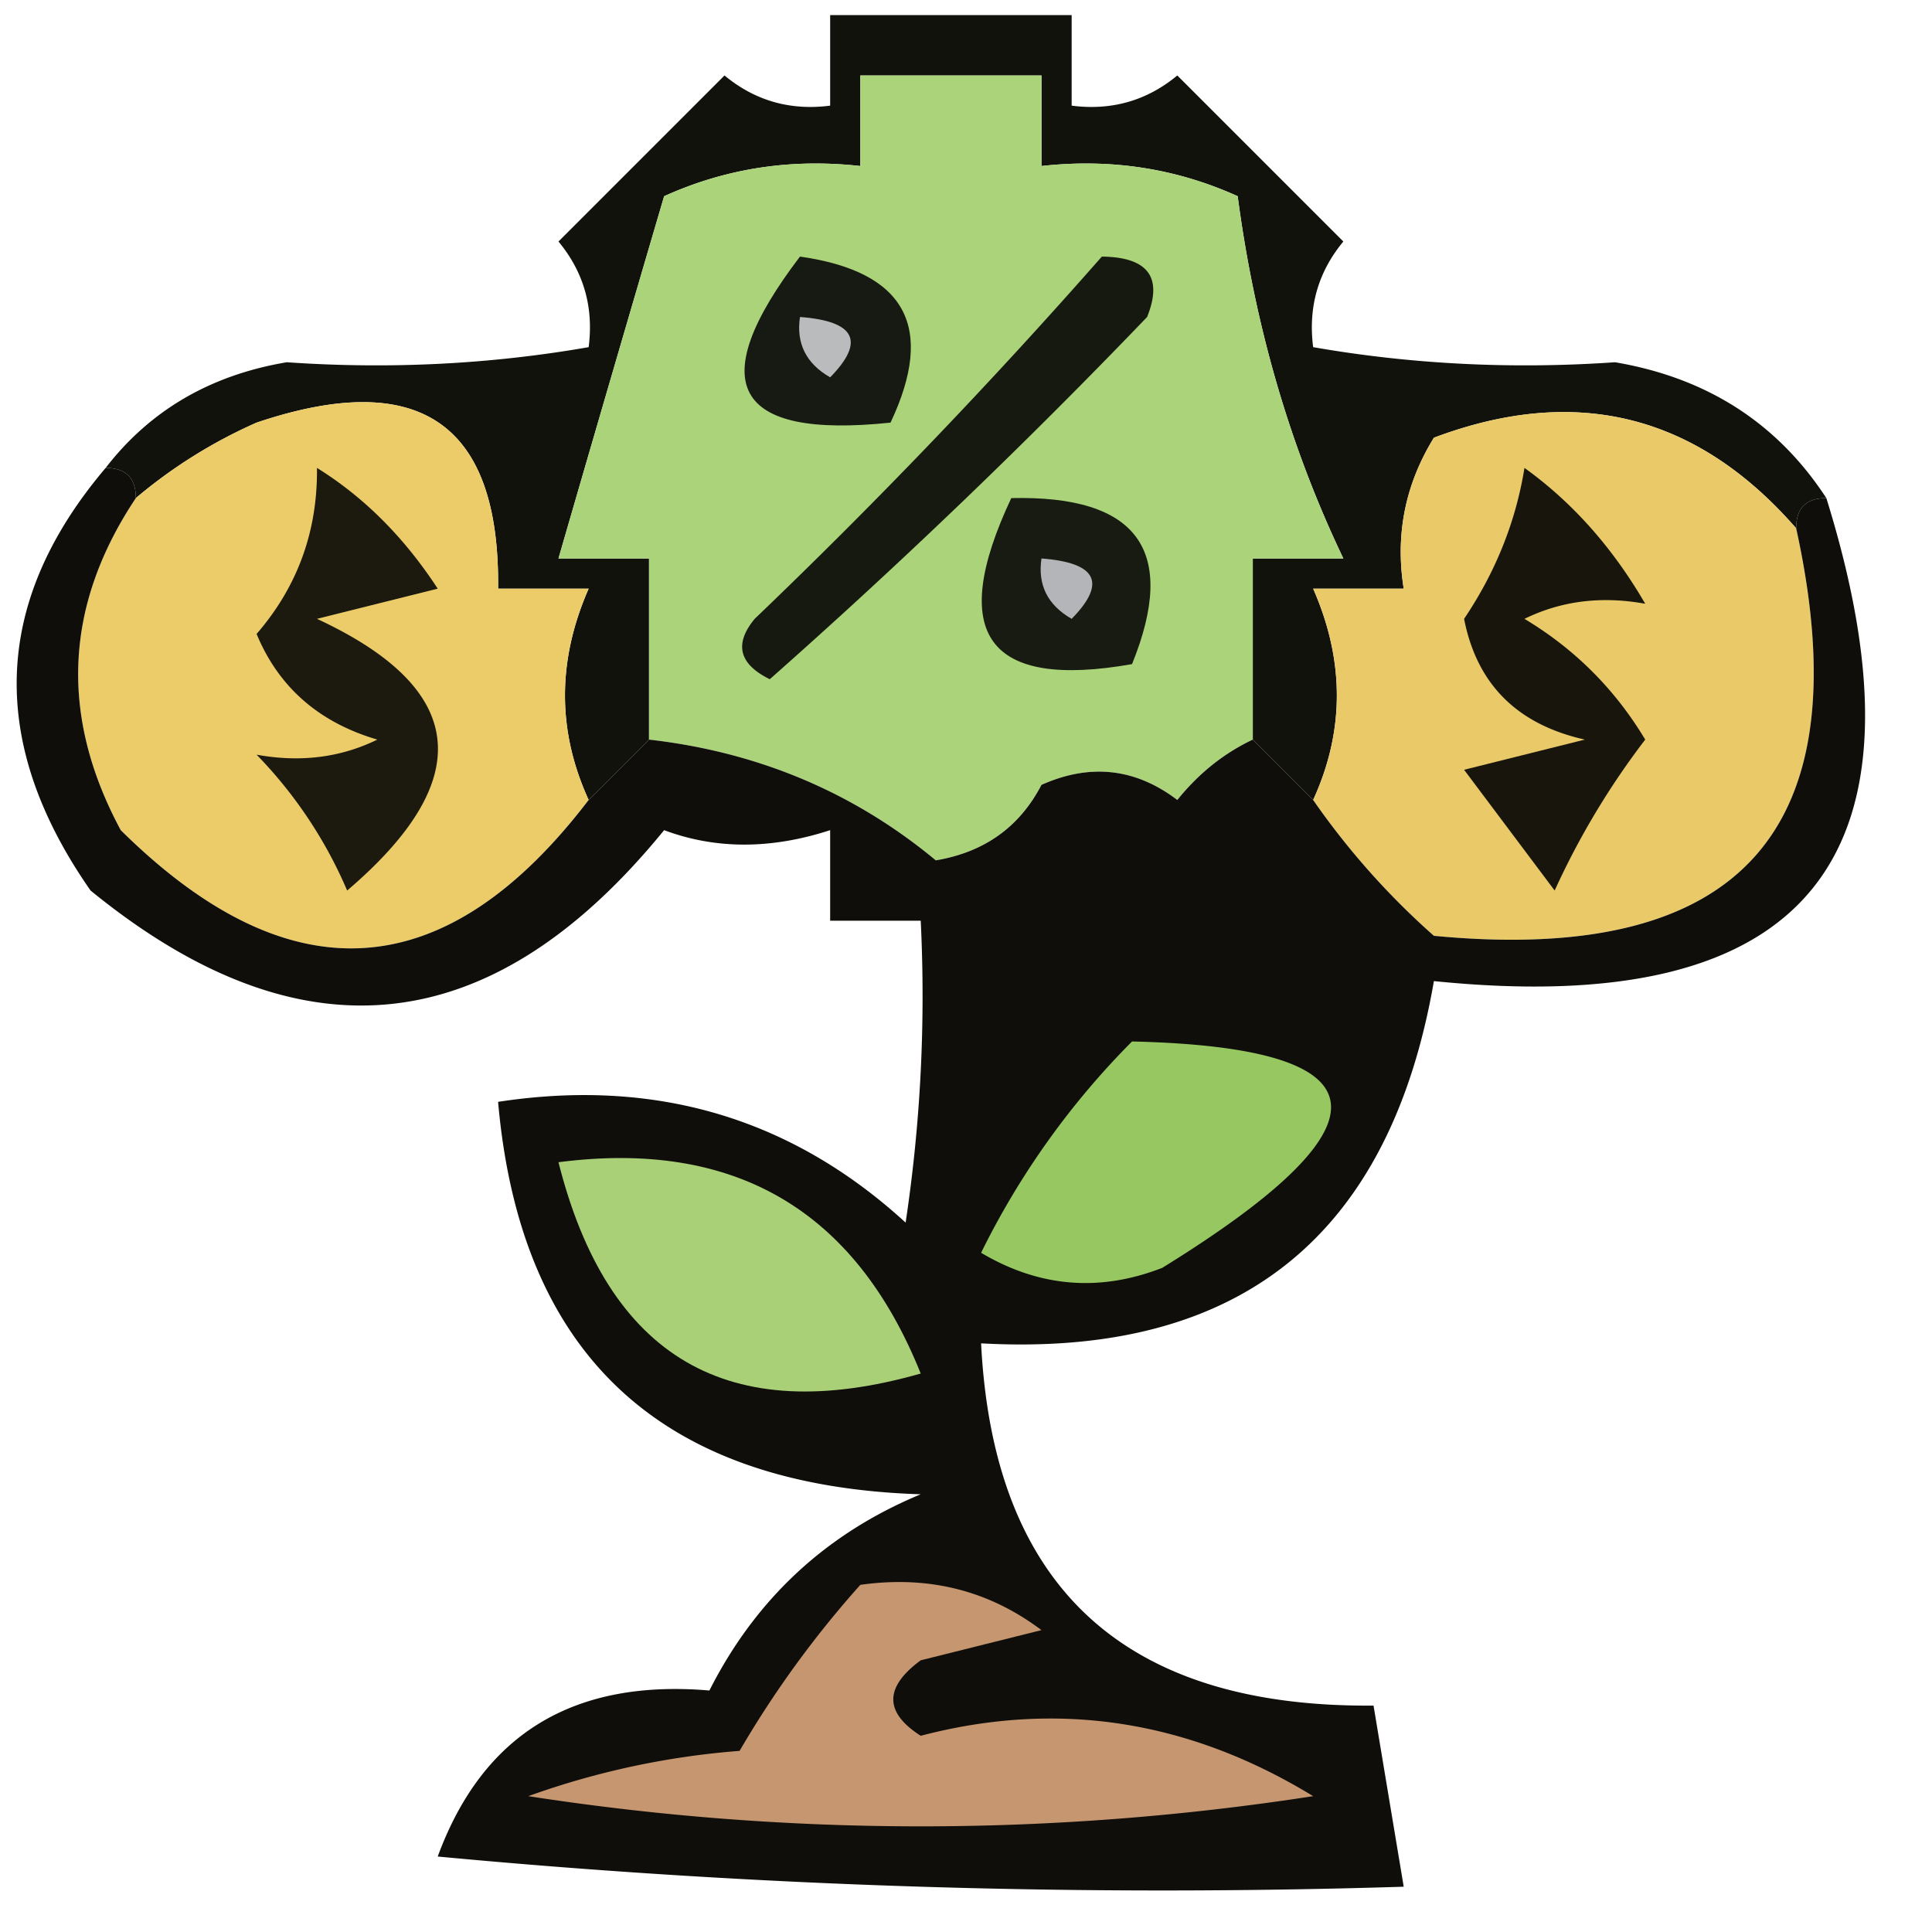 <svg xmlns="http://www.w3.org/2000/svg" width="64" height="64">
<path style="opacity:1" fill="#12120c" d="M60.5 16.5c-.667 0-1 .333-1 1-3.29-3.772-7.29-4.772-12-3-.952 1.545-1.285 3.212-1 5h-3c1.046 2.382 1.046 4.715 0 7l-2-2v-6h3c-1.763-3.686-2.93-7.686-3.5-12-2.04-.923-4.208-1.256-6.5-1v-3h-6v3c-2.293-.256-4.46.077-6.5 1a3227.26 3227.26 0 0 0-3.5 12h3v6l-2 2c-1.046-2.285-1.046-4.618 0-7h-3c.062-5.484-2.605-7.317-8-5.5a16.568 16.568 0 0 0-4 2.5c0-.667-.333-1-1-1 1.475-1.91 3.475-3.076 6-3.5 3.409.235 6.742.068 10-.5.17-1.322-.163-2.489-1-3.5L24 2.5c1.011.837 2.178 1.17 3.5 1v-3h8v3c1.322.17 2.489-.163 3.5-1L44.5 8c-.837 1.011-1.17 2.178-1 3.5 3.258.568 6.591.735 10 .5 3.047.516 5.38 2.016 7 4.5z"/><path style="opacity:1" fill="#abd379" d="M41.5 24.5c-.958.453-1.792 1.12-2.5 2-1.388-1.054-2.888-1.22-4.5-.5-.726 1.397-1.892 2.23-3.5 2.5-2.718-2.255-5.885-3.588-9.5-4v-6h-3a3227.26 3227.26 0 0 1 3.5-12c2.04-.923 4.207-1.256 6.5-1v-3h6v3c2.292-.256 4.46.077 6.5 1 .57 4.314 1.737 8.314 3.5 12h-3v6z"/><path style="opacity:1" fill="#171a12" d="M26.5 8.5c3.497.495 4.497 2.328 3 5.5-5.21.546-6.21-1.287-3-5.5z"/><path style="opacity:1" fill="#b9bbbd" d="M26.5 10.5c1.837.14 2.17.806 1 2-.797-.457-1.13-1.124-1-2z"/><path style="opacity:1" fill="#eccc69" d="M19.5 26.5c-4.737 6.203-9.904 6.536-15.5 1-2.035-3.781-1.868-7.448.5-11a16.568 16.568 0 0 1 4-2.5c5.395-1.817 8.062.016 8 5.5h3c-1.046 2.382-1.046 4.715 0 7z"/><path style="opacity:1" fill="#161910" d="M36.5 8.5c1.528.017 2.028.684 1.5 2a211.782 211.782 0 0 1-12.5 12c-1.021-.502-1.188-1.168-.5-2a193.775 193.775 0 0 0 11.5-12z"/><path style="opacity:1" fill="#e9c968" d="M59.5 17.5c2.192 9.976-1.808 14.476-12 13.5a25.15 25.15 0 0 1-4-4.5c1.046-2.285 1.046-4.618 0-7h3c-.285-1.788.048-3.455 1-5 4.71-1.772 8.71-.772 12 3z"/><path style="opacity:1" fill="#18150c" d="M50.5 15.5c1.588 1.141 2.92 2.641 4 4.5-1.45-.263-2.784-.096-4 .5 1.667 1 3 2.333 4 4a25.86 25.86 0 0 0-3 5l-3-4 4-1c-2.244-.503-3.578-1.837-4-4 1.047-1.556 1.714-3.223 2-5z"/><path style="opacity:1" fill="#0f0e0a" d="M3.5 15.5c.667 0 1 .333 1 1-2.368 3.552-2.535 7.219-.5 11 5.596 5.536 10.763 5.203 15.5-1l2-2c3.615.412 6.782 1.745 9.5 4 1.608-.27 2.774-1.103 3.5-2.5 1.612-.72 3.112-.554 4.5.5.708-.88 1.542-1.547 2.5-2l2 2a25.15 25.15 0 0 0 4 4.5c10.192.976 14.192-3.524 12-13.5 0-.667.333-1 1-1 3.709 11.926-.624 17.26-13 16-1.468 8.472-6.468 12.472-15 12 .409 8.071 4.742 12.071 13 12l1 6a256.882 256.882 0 0 1-32-1c1.488-4.05 4.488-5.883 9-5.5 1.536-3.036 3.87-5.203 7-6.5-8.594-.271-13.261-4.605-14-13 5.215-.798 9.715.536 13.5 4 .498-3.317.665-6.65.5-10h-3v-3c-1.96.638-3.793.638-5.5 0-5.71 7.009-12.043 7.676-19 2-3.422-4.905-3.256-9.572.5-14zm32 12c1.96.638 3.793.638 5.5 0l4.5 4.5c-4.86-.224-9.027 1.276-12.5 4.5a18.436 18.436 0 0 1-.5-6h3v-3z"/><path style="opacity:1" fill="#171b12" d="M33.5 16.5c4.192-.097 5.525 1.736 4 5.5-4.79.845-6.123-.989-4-5.5z"/><path style="opacity:1" fill="#b3b5b8" d="M34.5 18.5c1.837.14 2.17.806 1 2-.797-.457-1.13-1.124-1-2z"/><path style="opacity:1" fill="#1c190f" d="M10.5 15.5c1.557.966 2.89 2.3 4 4l-4 1c4.986 2.315 5.319 5.315 1 9a14.755 14.755 0 0 0-3-4.5c1.45.263 2.784.096 4-.5-1.935-.568-3.268-1.735-4-3.5 1.356-1.567 2.023-3.4 2-5.5z"/><path style="opacity:1" fill="#96c761" d="M37.5 34.5c8.443.197 8.776 2.697 1 7.5-2.079.808-4.079.641-6-.5a26.538 26.538 0 0 1 5-7z"/><path style="opacity:1" fill="#a9d077" d="M18.5 38.5c5.825-.755 9.825 1.578 12 7-6.365 1.815-10.365-.518-12-7z"/><path style="opacity:1" fill="#c59670" d="M28.5 52.5c2.25-.319 4.25.181 6 1.5l-4 1c-1.211.893-1.211 1.726 0 2.5 4.54-1.189 8.873-.522 13 2a85.002 85.002 0 0 1-26 0 26.706 26.706 0 0 1 7-1.5 33.668 33.668 0 0 1 4-5.5z"/></svg>